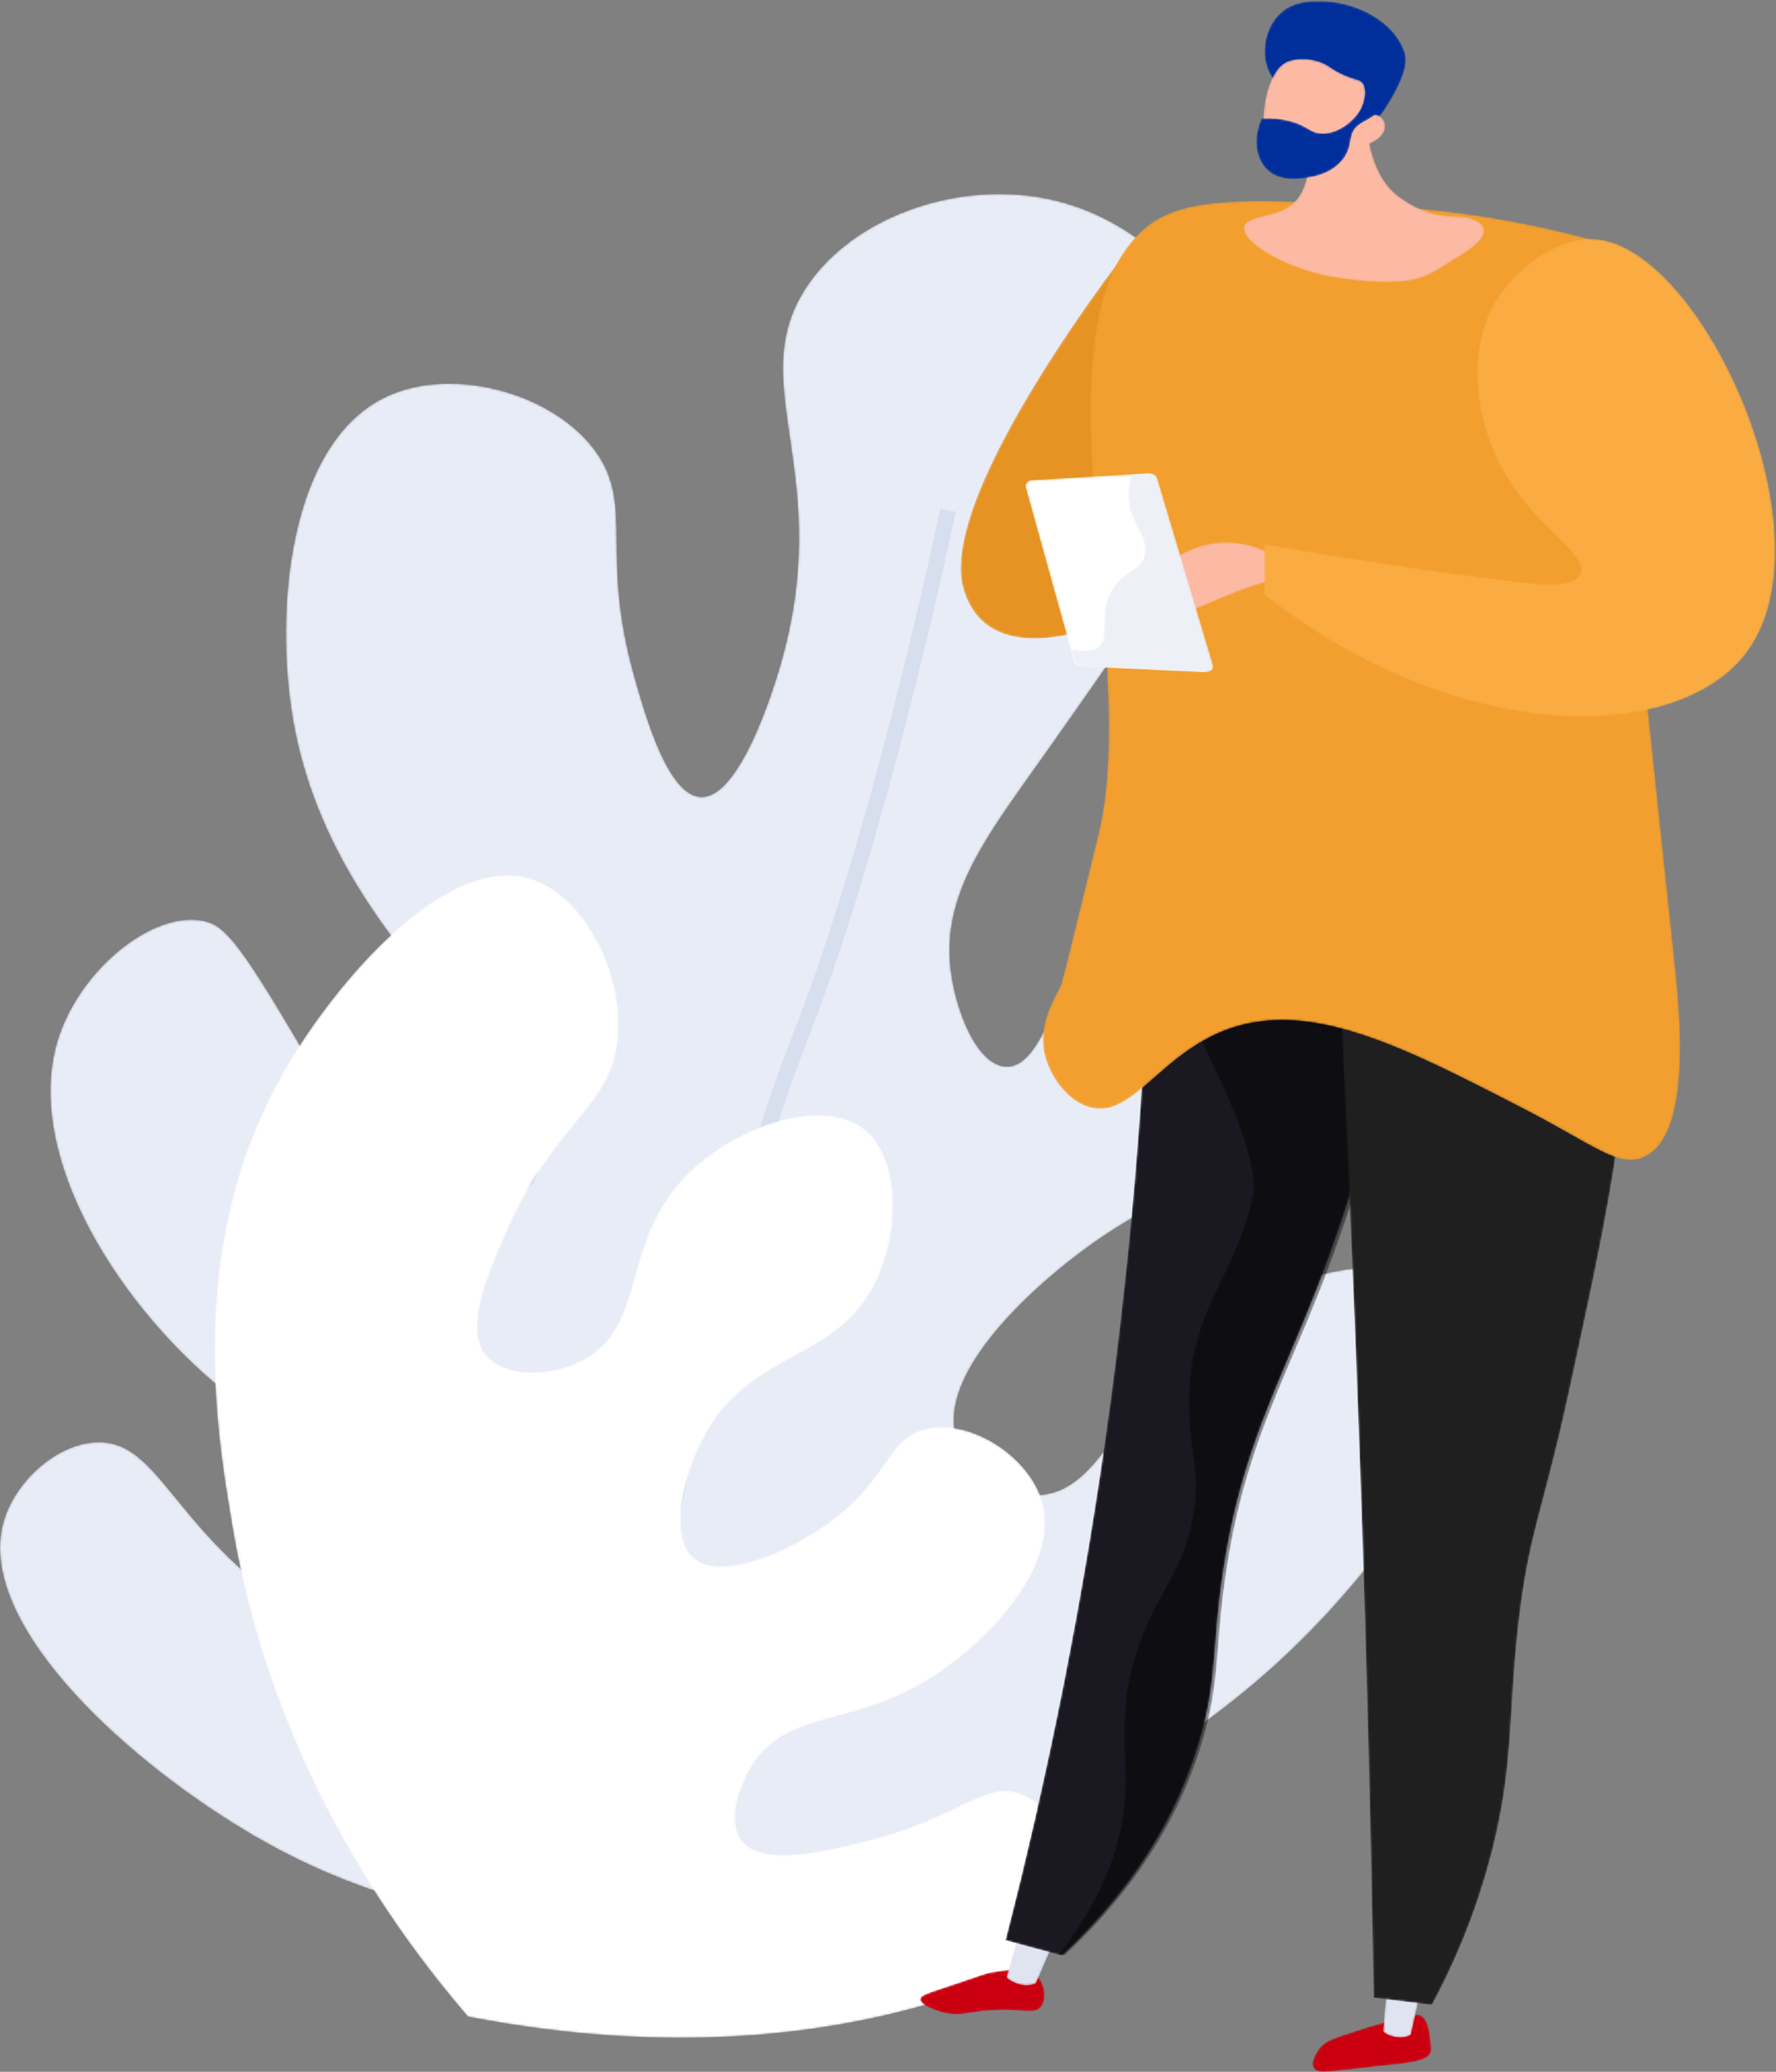 <svg width="866" height="1010" viewBox="0 0 866 1010" fill="none" xmlns="http://www.w3.org/2000/svg">
<rect x="0" y="0" width="866" height="1010" fill="#808080" stroke="none"/>
<g id="Group 69">
<g id="Group 3">
<mask id="mask0_0_473" style="mask-type:luminance" maskUnits="userSpaceOnUse" x="0" y="94" width="728" height="846">
<path id="Clip 2" fill-rule="evenodd" clip-rule="evenodd" d="M487.231 94.577C448.92 94.594 410.605 112.44 392.403 141.194C362.58 188.308 407.859 231.352 380.189 325.391C376.513 337.883 360.371 389.266 341.753 388.517C325.894 387.878 314.976 349.685 309.67 331.125C292.187 269.963 309.258 247.431 291.178 221.125C271.121 191.944 221.663 178.272 189.133 193.021C141.015 214.838 133.456 297.25 142.984 351.547C164.245 472.71 283.424 526.99 261.105 572.957C252.536 590.606 226.64 599.752 209.106 595.873C192.072 592.104 184.91 576.481 154.25 523.429C116.895 458.791 109.605 450.973 99.027 448.897C74.276 444.042 39.82 472.261 28.783 505.083C9.578 562.197 59.111 639.715 113.961 681.789C168.061 723.289 220.628 725.166 230.029 767.126C233.245 781.476 231.493 800.885 220.394 808.825C198.064 824.794 146.951 787.884 137.065 780.746C83.57 742.117 76.686 702.826 47.903 703.09C28.419 703.269 7.87 721.489 1.931 741.155C0.641 745.428 0.02 749.842 0 754.359V754.778C0.201 805.879 77.041 870.35 135.46 901.403C194.383 932.722 253.504 940.105 299.155 939.643C505.568 919.568 605.667 831.636 647.384 786.253C681.893 748.713 745.627 665.039 722.666 632.741C706.401 609.864 646.871 613.09 605.676 636.101C548.499 668.041 541.701 729.689 504.272 728.804C487.573 728.41 471.251 715.722 466.603 701.691C455.924 669.468 505.092 624.956 536.973 603.248C608.837 554.314 652.75 580.472 689.429 537.615C717.542 504.767 728.835 446.067 700.68 407.877C677.701 376.709 630.45 361.923 594.65 374.79C524.707 399.931 520.73 522.621 490.023 519.915C476.11 518.688 466.121 492.549 463.674 473.549C458.653 434.574 482.787 405.621 512.589 363.298C575.432 274.047 606.854 229.421 600.95 187.94C595.148 147.17 559.81 110.486 518.71 98.837C508.53 95.951 497.927 94.58 487.318 94.577H487.231Z" fill="white"/>
</mask>
<g mask="url(#mask0_0_473)">
<path id="Fill 1" fill-rule="evenodd" clip-rule="evenodd" d="M487.231 94.577C448.92 94.594 410.605 112.44 392.403 141.194C362.58 188.308 407.859 231.352 380.189 325.391C376.513 337.883 360.371 389.266 341.753 388.517C325.894 387.878 314.976 349.685 309.67 331.125C292.187 269.963 309.258 247.431 291.178 221.125C271.121 191.944 221.663 178.272 189.133 193.021C141.015 214.838 133.456 297.25 142.984 351.547C164.245 472.71 283.424 526.99 261.105 572.957C252.536 590.606 226.64 599.752 209.106 595.873C192.072 592.104 184.91 576.481 154.25 523.429C116.895 458.791 109.605 450.973 99.027 448.897C74.276 444.042 39.82 472.261 28.783 505.083C9.578 562.197 59.111 639.715 113.961 681.789C168.061 723.289 220.628 725.166 230.029 767.126C233.245 781.476 231.493 800.885 220.394 808.825C198.064 824.794 146.951 787.884 137.065 780.746C83.57 742.117 76.686 702.826 47.903 703.09C28.419 703.269 7.87 721.489 1.931 741.155C0.641 745.428 0.02 749.842 0 754.359V754.778C0.201 805.879 77.041 870.35 135.46 901.403C194.383 932.722 253.504 940.105 299.155 939.643C505.568 919.568 605.667 831.636 647.384 786.253C681.893 748.713 745.627 665.039 722.666 632.741C706.401 609.864 646.871 613.09 605.676 636.101C548.499 668.041 541.701 729.689 504.272 728.804C487.573 728.41 471.251 715.722 466.603 701.691C455.924 669.468 505.092 624.956 536.973 603.248C608.837 554.314 652.75 580.472 689.429 537.615C717.542 504.767 728.835 446.067 700.68 407.877C677.701 376.709 630.45 361.923 594.65 374.79C524.707 399.931 520.73 522.621 490.023 519.915C476.11 518.688 466.121 492.549 463.674 473.549C458.653 434.574 482.787 405.621 512.589 363.298C575.432 274.047 606.854 229.421 600.95 187.94C595.148 147.17 559.81 110.486 518.71 98.837C508.53 95.951 497.927 94.58 487.318 94.577H487.231Z" fill="#E8ECF6"/>
</g>
</g>
<path id="Fill 4" fill-rule="evenodd" clip-rule="evenodd" d="M312.82 920C297.689 818.899 346.495 606.044 386.741 503.926C425.957 404.419 458.152 249.553 458.473 248L466 249.548C465.68 251.107 433.355 406.609 393.893 506.732C353.955 608.073 305.477 819.005 320.422 918.867L312.82 920Z" fill="#D7DEEE"/>
<g id="Group 8">
<mask id="mask1_0_473" style="mask-type:luminance" maskUnits="userSpaceOnUse" x="104" y="426" width="420" height="568">
<path id="Clip 7" fill-rule="evenodd" clip-rule="evenodd" d="M138.994 521.171C89.962 605.695 105.378 697.182 113.27 744.023C132.425 857.701 189.945 938.782 228.184 983.148C329.3 1002.63 402.778 990.513 446.112 978.791C508.02 962.045 519.134 943.194 522.34 931.381C528.107 910.125 516.425 881.614 498.07 874.513C479.942 867.499 468.174 886.349 420.36 897.954C400.714 902.722 371.125 909.903 361.616 897.068C354.953 888.072 360.051 871.802 366.285 861.553C383.274 833.63 413.676 842.234 451.532 819.51C481.101 801.758 517.058 763.788 508.305 732.368C502.056 709.936 473.265 691.739 451.949 696.396C432.84 700.572 433.489 720.112 405.77 741.023C384.776 756.862 351.06 770.808 338.157 759.349C326.835 749.293 332.758 720.748 342.936 701.288C365.875 657.423 407.726 664.876 427.129 624.893C439.248 599.925 438.883 564.135 421.424 550.372C401.313 534.52 359.231 548.441 335.356 572.151C301.779 605.494 316 646.49 283.679 663.171C268.032 671.245 246.198 671.187 237.331 660.867C226.715 648.509 236.915 624.027 245.894 603.144C270.159 546.712 296.583 541.374 301.092 509C305.567 476.893 285.87 436.972 259.111 428.418C255.306 427.201 251.402 426.631 247.421 426.632C207.881 426.637 161.197 482.898 138.994 521.171Z" fill="white"/>
</mask>
<g mask="url(#mask1_0_473)">
<path id="Fill 6" fill-rule="evenodd" clip-rule="evenodd" d="M138.994 521.171C89.962 605.695 105.378 697.182 113.27 744.023C132.425 857.701 189.945 938.782 228.184 983.148C329.3 1002.63 402.778 990.513 446.112 978.791C508.02 962.045 519.134 943.194 522.34 931.381C528.107 910.125 516.425 881.614 498.07 874.513C479.942 867.499 468.174 886.349 420.36 897.954C400.714 902.722 371.125 909.903 361.616 897.068C354.953 888.072 360.051 871.802 366.285 861.553C383.274 833.63 413.676 842.234 451.532 819.51C481.101 801.758 517.058 763.788 508.305 732.368C502.056 709.936 473.265 691.739 451.949 696.396C432.84 700.572 433.489 720.112 405.77 741.023C384.776 756.862 351.06 770.808 338.157 759.349C326.835 749.293 332.758 720.748 342.936 701.288C365.875 657.423 407.726 664.876 427.129 624.893C439.248 599.925 438.883 564.135 421.424 550.372C401.313 534.52 359.231 548.441 335.356 572.151C301.779 605.494 316 646.49 283.679 663.171C268.032 671.245 246.198 671.187 237.331 660.867C226.715 648.509 236.915 624.027 245.894 603.144C270.159 546.712 296.583 541.374 301.092 509C305.567 476.893 285.87 436.972 259.111 428.418C255.306 427.201 251.402 426.631 247.421 426.632C207.881 426.637 161.197 482.898 138.994 521.171Z" fill="white"/>
</g>
</g>
<g id="Group 11">
<mask id="mask2_0_473" style="mask-type:luminance" maskUnits="userSpaceOnUse" x="468" y="114" width="104" height="198">
<path id="Clip 10" fill-rule="evenodd" clip-rule="evenodd" d="M552.908 117.725C552.908 117.725 455.94 240.49 469.792 287.213C483.645 333.938 552.908 298.208 552.908 298.208L571.378 114.062L552.908 117.725Z" fill="white"/>
</mask>
<g mask="url(#mask2_0_473)">
<path id="Fill 9" fill-rule="evenodd" clip-rule="evenodd" d="M552.908 117.725C552.908 117.725 455.94 240.49 469.792 287.213C483.645 333.938 552.908 298.208 552.908 298.208L571.378 114.062L552.908 117.725Z" fill="#E69324"/>
</g>
</g>
<g id="Group 14">
<mask id="mask3_0_473" style="mask-type:luminance" maskUnits="userSpaceOnUse" x="640" y="982" width="58" height="28">
<path id="Clip 13" fill-rule="evenodd" clip-rule="evenodd" d="M675.277 985.834C673.045 986.45 665.672 988.484 654.759 992.2C648.862 994.208 645.811 995.386 643.326 998.625C642.863 999.227 638.758 1004.69 640.455 1008.03C642.265 1011.59 649.148 1009.7 672.277 1007.26C686.914 1005.71 696.248 1005.19 697.771 1000.21C697.98 999.529 697.896 998.562 697.725 996.63C697.347 992.303 696.767 985.686 693.616 983.035C692.911 982.442 692.175 982.132 690.961 982.132C688.611 982.132 684.467 983.296 675.277 985.834Z" fill="white"/>
</mask>
<g mask="url(#mask3_0_473)">
<path id="Fill 12" fill-rule="evenodd" clip-rule="evenodd" d="M675.277 985.834C673.045 986.45 665.672 988.484 654.759 992.2C648.862 994.208 645.811 995.386 643.326 998.625C642.863 999.227 638.758 1004.69 640.455 1008.03C642.265 1011.59 649.148 1009.7 672.277 1007.26C686.914 1005.71 696.248 1005.19 697.771 1000.21C697.98 999.529 697.896 998.562 697.725 996.63C697.347 992.303 696.767 985.686 693.616 983.035C692.911 982.442 692.175 982.132 690.961 982.132C688.611 982.132 684.467 983.296 675.277 985.834Z" fill="#CA0010"/>
</g>
</g>
<g id="Group 17">
<mask id="mask4_0_473" style="mask-type:luminance" maskUnits="userSpaceOnUse" x="674" y="964" width="20" height="30">
<path id="Clip 16" fill-rule="evenodd" clip-rule="evenodd" d="M674.393 990.291C675 991.524 682.236 995.227 687.984 992.052L693.477 966.925L676.531 964.728L674.393 990.291Z" fill="white"/>
</mask>
<g mask="url(#mask4_0_473)">
<path id="Fill 15" fill-rule="evenodd" clip-rule="evenodd" d="M674.393 990.291C675 991.524 682.236 995.227 687.984 992.052L693.477 966.925L676.531 964.728L674.393 990.291Z" fill="#E0E3F0"/>
</g>
</g>
<g id="Group 20">
<mask id="mask5_0_473" style="mask-type:luminance" maskUnits="userSpaceOnUse" x="448" y="960" width="62" height="22">
<path id="Clip 19" fill-rule="evenodd" clip-rule="evenodd" d="M483.769 961.449C480.269 962.026 480.343 962.325 463.87 967.807C452.263 971.67 448.789 972.666 448.697 974.593C448.569 977.336 455.393 979.91 459.258 980.972C468.824 983.594 472.499 980.291 486.575 979.873C490.906 979.745 494.314 979.946 497.046 980.148C502.602 980.557 505.365 980.967 507.432 978.6C510.566 975.013 509.745 967.729 506.139 963.774C503.598 960.986 499.898 960.1 495.665 960.1C491.968 960.1 487.864 960.775 483.769 961.449Z" fill="white"/>
</mask>
<g mask="url(#mask5_0_473)">
<path id="Fill 18" fill-rule="evenodd" clip-rule="evenodd" d="M483.769 961.449C480.269 962.026 480.343 962.325 463.87 967.807C452.263 971.67 448.789 972.666 448.697 974.593C448.569 977.336 455.393 979.91 459.258 980.972C468.824 983.594 472.499 980.291 486.575 979.873C490.906 979.745 494.314 979.946 497.046 980.148C502.602 980.557 505.365 980.967 507.432 978.6C510.566 975.013 509.745 967.729 506.139 963.774C503.598 960.986 499.898 960.1 495.665 960.1C491.968 960.1 487.864 960.775 483.769 961.449Z" fill="#CA0010"/>
</g>
</g>
<g id="Group 23">
<mask id="mask6_0_473" style="mask-type:luminance" maskUnits="userSpaceOnUse" x="490" y="938" width="26" height="30">
<path id="Clip 22" fill-rule="evenodd" clip-rule="evenodd" d="M490.754 963.831C491.306 965.216 498.743 969.831 505.124 966.907L515.987 941.868L498.068 938.033L490.754 963.831Z" fill="white"/>
</mask>
<g mask="url(#mask6_0_473)">
<path id="Fill 21" fill-rule="evenodd" clip-rule="evenodd" d="M490.754 963.831C491.306 965.216 498.743 969.831 505.124 966.907L515.987 941.868L498.068 938.033L490.754 963.831Z" fill="#E0E3F0"/>
</g>
</g>
<g id="Group 26">
<mask id="mask7_0_473" style="mask-type:luminance" maskUnits="userSpaceOnUse" x="490" y="412" width="200" height="542">
<path id="Clip 25" fill-rule="evenodd" clip-rule="evenodd" d="M541.595 682.599C528.537 780.192 510.233 868.372 490.269 945.914C499.479 948.397 508.69 950.879 517.9 953.36C541.268 931.537 570.746 897.182 584.971 848.633C593.799 818.501 590.857 803.016 596.456 765.953C605.372 706.943 623.432 676.025 642.1 628.44C658.873 585.678 678.7 522.923 689.331 439.036C646.671 430.07 604.011 421.101 561.351 412.134C560.317 492.967 554.81 583.855 541.595 682.599Z" fill="white"/>
</mask>
<g mask="url(#mask7_0_473)">
<path id="Fill 24" fill-rule="evenodd" clip-rule="evenodd" d="M541.595 682.599C528.537 780.192 510.233 868.372 490.269 945.914C499.479 948.397 508.69 950.879 517.9 953.36C541.268 931.537 570.746 897.182 584.971 848.633C593.799 818.501 590.857 803.016 596.456 765.953C605.372 706.943 623.432 676.025 642.1 628.44C658.873 585.678 678.7 522.923 689.331 439.036C646.671 430.07 604.011 421.101 561.351 412.134C560.317 492.967 554.81 583.855 541.595 682.599Z" fill="#1A1820"/>
</g>
</g>
<g id="Group 29">
<mask id="mask8_0_473" style="mask-type:luminance" maskUnits="userSpaceOnUse" x="516" y="412" width="176" height="542">
<path id="Clip 28" fill-rule="evenodd" clip-rule="evenodd" d="M562.685 412.134C605.566 421.101 648.447 430.07 691.328 439.037C680.642 522.923 660.712 585.679 643.851 628.439C625.088 676.026 606.934 706.943 597.973 765.954C592.344 803.016 595.301 818.5 586.427 848.633C572.13 897.181 542.499 931.536 519.011 953.36C518.135 953.126 517.261 952.891 516.387 952.657C540.064 921.906 547.416 895.787 548.459 875.143C549.537 853.803 544.18 832.24 555.788 800.286C565.08 774.709 576.391 766.832 581.441 740.033C585.844 716.66 579.798 709.068 579.609 685.26C579.398 658.692 586.72 642.074 594.589 625.729L595.434 623.979L596.281 622.227C601.932 610.545 607.606 598.65 610.758 583.015C615.028 561.826 587.099 508.323 561.477 462.099" fill="white"/>
</mask>
<g mask="url(#mask8_0_473)">
<path id="Fill 27" opacity="0.461" fill-rule="evenodd" clip-rule="evenodd" d="M555.788 800.286C565.08 774.709 576.391 766.832 581.441 740.033C585.844 716.66 579.798 709.068 579.609 685.26C579.232 637.817 602.879 622.102 610.758 583.015C615.028 561.826 587.099 508.323 561.477 462.099C562.076 445.056 562.477 428.382 562.685 412.134C605.566 421.101 648.447 430.07 691.328 439.037C680.642 522.923 660.712 585.679 643.851 628.439C625.088 676.026 606.934 706.943 597.973 765.954C592.344 803.016 595.301 818.5 586.427 848.633C572.13 897.181 542.499 931.536 519.011 953.36C518.135 953.126 517.261 952.891 516.387 952.657C540.064 921.906 547.416 895.787 548.459 875.143C549.537 853.803 544.18 832.24 555.788 800.286Z" fill="black"/>
</g>
</g>
<g id="Group 32">
<mask id="mask9_0_473" style="mask-type:luminance" maskUnits="userSpaceOnUse" x="650" y="422" width="142" height="556">
<path id="Clip 31" fill-rule="evenodd" clip-rule="evenodd" d="M650.047 422.562C655.719 525.442 660.385 630.235 663.92 736.885C666.573 816.916 668.521 895.931 669.816 973.906C679.282 975.07 688.749 976.235 698.215 977.399C707.362 960.434 719.512 934.497 727.834 901.251C737.942 860.875 735.602 836.897 740.035 795.051C745.009 748.116 752.232 737.89 765.032 678.682C791.007 558.524 803.996 498.443 775.019 461.071C766.195 449.687 739.692 422.192 665.358 422.192C660.465 422.192 655.364 422.311 650.047 422.562Z" fill="white"/>
</mask>
<g mask="url(#mask9_0_473)">
<path id="Fill 30" fill-rule="evenodd" clip-rule="evenodd" d="M650.047 422.562C655.719 525.442 660.385 630.235 663.92 736.885C666.573 816.916 668.521 895.931 669.816 973.906C679.282 975.07 688.749 976.235 698.215 977.399C707.362 960.434 719.512 934.497 727.834 901.251C737.942 860.875 735.602 836.897 740.035 795.051C745.009 748.116 752.232 737.89 765.032 678.682C791.007 558.524 803.996 498.443 775.019 461.071C766.195 449.687 739.692 422.192 665.358 422.192C660.465 422.192 655.364 422.311 650.047 422.562Z" fill="#1F1F1F"/>
</g>
</g>
<g id="Group 35">
<mask id="mask10_0_473" style="mask-type:luminance" maskUnits="userSpaceOnUse" x="508" y="98" width="312" height="468">
<path id="Clip 34" fill-rule="evenodd" clip-rule="evenodd" d="M559.686 110.047C500.851 155.972 556.608 320.123 535.643 406.376C518.002 478.95 517.352 480.214 517.352 480.214C513.183 488.327 506.425 499.601 509.122 513.031C511.243 523.593 519.26 535.731 530.155 539.467C552.796 547.231 565.774 511.148 603.318 500.269C642.564 488.896 686.472 511.489 741.993 540.057C777.326 558.238 789.392 569.834 801.773 564.079C825.614 553 819.066 492.254 816.406 467.452C805.832 368.894 793.931 253.501 779.641 117.809C755.221 110.965 719.433 102.961 675.605 100.492C650.96 99.103 631.007 98.009 614.706 98.009C588.263 98.008 571.422 100.885 559.686 110.047Z" fill="white"/>
</mask>
<g mask="url(#mask10_0_473)">
<path id="Fill 33" fill-rule="evenodd" clip-rule="evenodd" d="M559.686 110.047C500.851 155.972 556.608 320.123 535.643 406.376C518.002 478.95 517.352 480.214 517.352 480.214C513.183 488.327 506.425 499.601 509.122 513.031C511.243 523.593 519.26 535.731 530.155 539.467C552.796 547.231 565.774 511.148 603.318 500.269C642.564 488.896 686.472 511.489 741.993 540.057C777.326 558.238 789.392 569.834 801.773 564.079C825.614 553 819.066 492.254 816.406 467.452C805.832 368.894 793.931 253.501 779.641 117.809C755.221 110.965 719.433 102.961 675.605 100.492C650.96 99.103 631.007 98.009 614.706 98.009C588.263 98.008 571.422 100.885 559.686 110.047Z" fill="#F29F2F"/>
</g>
</g>
<g id="Group 38">
<mask id="mask11_0_473" style="mask-type:luminance" maskUnits="userSpaceOnUse" x="550" y="264" width="72" height="38">
<path id="Clip 37" fill-rule="evenodd" clip-rule="evenodd" d="M553.809 292.054L550.34 301.098C550.34 301.098 566.984 302.391 577.304 298.945C587.627 295.499 605.68 286.355 619.441 283.307C621.134 282.932 624.148 271.75 616.724 268.46C610.165 265.554 603.893 264.344 598.025 264.343C573.917 264.341 556.598 284.779 553.809 292.054Z" fill="white"/>
</mask>
<g mask="url(#mask11_0_473)">
<path id="Fill 36" fill-rule="evenodd" clip-rule="evenodd" d="M553.809 292.054L550.34 301.098C550.34 301.098 566.984 302.391 577.304 298.945C587.627 295.499 605.68 286.355 619.441 283.307C621.134 282.932 624.148 271.75 616.724 268.46C610.165 265.554 603.893 264.344 598.025 264.343C573.917 264.341 556.598 284.779 553.809 292.054Z" fill="#FCB9A3"/>
</g>
</g>
<g id="Group 44">
<mask id="mask12_0_473" style="mask-type:luminance" maskUnits="userSpaceOnUse" x="500" y="230" width="90" height="98">
<path id="Clip 43" fill-rule="evenodd" clip-rule="evenodd" d="M559.39 230.732L502.767 234.098C500.915 234.208 499.668 235.999 500.169 237.808L523.661 322.344C524.049 323.738 525.447 324.826 526.944 324.898L586.229 327.693C588.501 327.801 590.067 326.167 589.512 324.251L563.029 233.119C562.614 231.694 561.216 230.725 559.623 230.725C559.545 230.725 559.468 230.727 559.39 230.732Z" fill="white"/>
</mask>
<g mask="url(#mask12_0_473)">
<path id="Fill 42" fill-rule="evenodd" clip-rule="evenodd" d="M559.39 230.732L502.767 234.098C500.915 234.208 499.668 235.999 500.169 237.808L523.661 322.344C524.049 323.738 525.447 324.826 526.944 324.898L586.229 327.693C588.501 327.801 590.067 326.167 589.512 324.251L563.029 233.119C562.614 231.694 561.216 230.725 559.623 230.725C559.545 230.725 559.468 230.727 559.39 230.732Z" fill="white"/>
</g>
</g>
<g id="Group 47">
<mask id="mask13_0_473" style="mask-type:luminance" maskUnits="userSpaceOnUse" x="522" y="230" width="70" height="98">
<path id="Clip 46" fill-rule="evenodd" clip-rule="evenodd" d="M560.605 230.732C562.336 230.632 563.892 231.625 564.338 233.119L591.499 324.251C592.069 326.166 590.462 327.8 588.132 327.693L527.328 324.897C525.792 324.826 524.357 323.738 523.96 322.344L522.237 316.297C528.936 318.015 532.66 317.16 534.864 315.737C538.248 313.551 538.388 309.918 538.392 305.364L538.392 304.128C538.397 299.205 538.556 293.328 542.412 287.093C548.618 277.062 556.224 278.846 558.025 270.559C560.134 260.851 550.478 255.729 550.202 241.988C550.123 237.984 550.856 234.369 551.881 231.238" fill="white"/>
</mask>
<g mask="url(#mask13_0_473)">
<path id="Fill 45" fill-rule="evenodd" clip-rule="evenodd" d="M558.025 270.559C556.224 278.846 548.618 277.062 542.412 287.093C534.535 299.827 542.084 311.072 534.864 315.737C532.66 317.16 528.936 318.015 522.237 316.297L523.96 322.344C524.357 323.738 525.792 324.826 527.328 324.897L588.132 327.693C590.462 327.8 592.069 326.166 591.499 324.251L564.338 233.119C563.892 231.625 562.336 230.632 560.605 230.732L551.881 231.238C550.856 234.369 550.123 237.984 550.202 241.988C550.478 255.729 560.134 260.851 558.025 270.559Z" fill="#EEF0F7"/>
</g>
</g>
<g id="Group 56">
<mask id="mask14_0_473" style="mask-type:luminance" maskUnits="userSpaceOnUse" x="606" y="52" width="118" height="86">
<path id="Clip 55" fill-rule="evenodd" clip-rule="evenodd" d="M649.559 56.281C642.891 55.227 636.22 54.172 632.892 60.299C639.765 71.277 639.457 85.036 634.269 94.373C626.812 107.794 607.916 103.309 606.507 110.728C605.108 118.1 627.898 132.137 652.947 135.61C693.873 141.285 696.463 133.647 711.434 125.007C723.746 117.901 729.734 109.51 715.206 105.973C708.94 104.447 699.252 108.032 682.535 96.142C665.969 84.358 666.185 57.114 666.227 52.262C662.899 58.389 656.229 57.335 649.559 56.281Z" fill="white"/>
</mask>
<g mask="url(#mask14_0_473)">
<path id="Fill 54" fill-rule="evenodd" clip-rule="evenodd" d="M649.559 56.281C642.891 55.227 636.22 54.172 632.892 60.299C639.765 71.277 639.457 85.036 634.269 94.373C626.812 107.794 607.916 103.309 606.507 110.728C605.108 118.1 627.898 132.137 652.947 135.61C693.873 141.285 696.463 133.647 711.434 125.007C723.746 117.901 729.734 109.51 715.206 105.973C708.94 104.447 699.252 108.032 682.535 96.142C665.969 84.358 666.185 57.114 666.227 52.262C662.899 58.389 656.229 57.335 649.559 56.281Z" fill="#FCB9A3"/>
</g>
</g>
<g id="Group 59">
<mask id="mask15_0_473" style="mask-type:luminance" maskUnits="userSpaceOnUse" x="616" y="0" width="70" height="78">
<path id="Clip 58" fill-rule="evenodd" clip-rule="evenodd" d="M624.112 6.598C616.203 14.068 614.589 27.484 619.243 35.984C623.655 44.041 630.687 42.181 637.382 53.289C640.725 58.831 642.537 65.188 642.982 66.814C644.137 71.036 644.693 74.857 644.978 77.919C655.73 69.257 662.296 64.098 666.481 60.862C669.501 58.529 672.513 57.711 674.605 54.346C676.452 51.37 687.866 34.984 685.049 25.879C680.297 10.517 661.507 1.114 645.588 0.622C644.627 0.593 643.554 0.56 642.401 0.56C636.958 0.56 629.727 1.294 624.112 6.598Z" fill="white"/>
</mask>
<g mask="url(#mask15_0_473)">
<path id="Fill 57" fill-rule="evenodd" clip-rule="evenodd" d="M624.112 6.598C616.203 14.068 614.589 27.484 619.243 35.984C623.655 44.041 630.687 42.181 637.382 53.289C640.725 58.831 642.537 65.188 642.982 66.814C644.137 71.036 644.693 74.857 644.978 77.919C655.73 69.257 662.296 64.098 666.481 60.862C669.501 58.529 672.513 57.711 674.605 54.346C676.452 51.37 687.866 34.984 685.049 25.879C680.297 10.517 661.507 1.114 645.588 0.622C644.627 0.593 643.554 0.56 642.401 0.56C636.958 0.56 629.727 1.294 624.112 6.598Z" fill="#002F9C"/>
</g>
</g>
<g id="Group 62">
<mask id="mask16_0_473" style="mask-type:luminance" maskUnits="userSpaceOnUse" x="616" y="28" width="60" height="56">
<path id="Clip 61" fill-rule="evenodd" clip-rule="evenodd" d="M626.796 30.445C613.842 37.491 610.495 79.249 628.599 83.159C648.819 87.527 661.545 72.074 661.545 72.074C671.795 70.017 676.95 64.618 675.083 59.515C674.566 58.105 673.437 57.058 672.997 56.761C670.236 54.909 665.852 55.655 661.845 58.701C667.185 47.14 666.266 42.446 664.388 40.307C662.885 38.598 661.19 38.996 655.729 36.667C649.809 34.144 648.768 32.386 645.177 30.771C642.057 29.368 638.437 28.7 635.068 28.7C631.872 28.7 628.899 29.302 626.796 30.445Z" fill="white"/>
</mask>
<g mask="url(#mask16_0_473)">
<path id="Fill 60" fill-rule="evenodd" clip-rule="evenodd" d="M626.796 30.445C613.842 37.491 610.495 79.249 628.599 83.159C648.819 87.527 661.545 72.074 661.545 72.074C671.795 70.017 676.95 64.618 675.083 59.515C674.566 58.105 673.437 57.058 672.997 56.761C670.236 54.909 665.852 55.655 661.845 58.701C667.185 47.14 666.266 42.446 664.388 40.307C662.885 38.598 661.19 38.996 655.729 36.667C649.809 34.144 648.768 32.386 645.177 30.771C642.057 29.368 638.437 28.7 635.068 28.7C631.872 28.7 628.899 29.302 626.796 30.445Z" fill="#FCB9A3"/>
</g>
</g>
<g id="Group 65">
<mask id="mask17_0_473" style="mask-type:luminance" maskUnits="userSpaceOnUse" x="612" y="38" width="64" height="50">
<path id="Clip 64" fill-rule="evenodd" clip-rule="evenodd" d="M664.78 38.116C663.799 38.641 666.018 42.308 665.533 46.968C664.593 56.016 653.81 65.471 644.308 65.022C638.69 64.755 637.66 61.225 628.647 58.934C623.067 57.515 618.243 57.542 615.18 57.752C610.841 67.194 612.09 77.419 618.063 82.949C624.494 88.902 634.081 87.255 638.089 86.566C640.771 86.106 649.359 84.646 654.748 77.82C660.362 70.707 656.677 65.389 662.575 60.886C665.551 58.613 669.113 57.96 673.176 53.314C674.279 52.052 675.06 50.907 675.55 50.131C671.751 44.75 666.732 38.06 665.021 38.06C664.931 38.06 664.85 38.078 664.78 38.116Z" fill="white"/>
</mask>
<g mask="url(#mask17_0_473)">
<path id="Fill 63" fill-rule="evenodd" clip-rule="evenodd" d="M664.78 38.116C663.799 38.641 666.018 42.308 665.533 46.968C664.593 56.016 653.81 65.471 644.308 65.022C638.69 64.755 637.66 61.225 628.647 58.934C623.067 57.515 618.243 57.542 615.18 57.752C610.841 67.194 612.09 77.419 618.063 82.949C624.494 88.902 634.081 87.255 638.089 86.566C640.771 86.106 649.359 84.646 654.748 77.82C660.362 70.707 656.677 65.389 662.575 60.886C665.551 58.613 669.113 57.96 673.176 53.314C674.279 52.052 675.06 50.907 675.55 50.131C671.751 44.75 666.732 38.06 665.021 38.06C664.931 38.06 664.85 38.078 664.78 38.116Z" fill="#002F9C"/>
</g>
</g>
<g id="Group 68">
<mask id="mask18_0_473" style="mask-type:luminance" maskUnits="userSpaceOnUse" x="616" y="116" width="250" height="234">
<path id="Clip 67" fill-rule="evenodd" clip-rule="evenodd" d="M730.446 144.977C711.955 173.19 723.993 208.275 725.885 213.791C739.614 253.803 775.623 269.133 770.579 279.851C767.246 286.934 749.336 284.881 731.357 282.603C702.532 278.952 663.505 273.452 616.43 265.17V289.943C712.097 364.482 816.915 362.391 850.847 319.303C895.296 262.86 830.468 120.353 777.877 116.534C777.127 116.48 776.376 116.454 775.622 116.454C758.258 116.454 739.878 130.588 730.446 144.977Z" fill="white"/>
</mask>
<g mask="url(#mask18_0_473)">
<path id="Fill 66" fill-rule="evenodd" clip-rule="evenodd" d="M730.446 144.977C711.955 173.19 723.993 208.275 725.885 213.791C739.614 253.803 775.623 269.133 770.579 279.851C767.246 286.934 749.336 284.881 731.357 282.603C702.532 278.952 663.505 273.452 616.43 265.17V289.943C712.097 364.482 816.915 362.391 850.847 319.303C895.296 262.86 830.468 120.353 777.877 116.534C777.127 116.48 776.376 116.454 775.622 116.454C758.258 116.454 739.878 130.588 730.446 144.977Z" fill="#FAAC43"/>
</g>
</g>
</g>
</svg>
